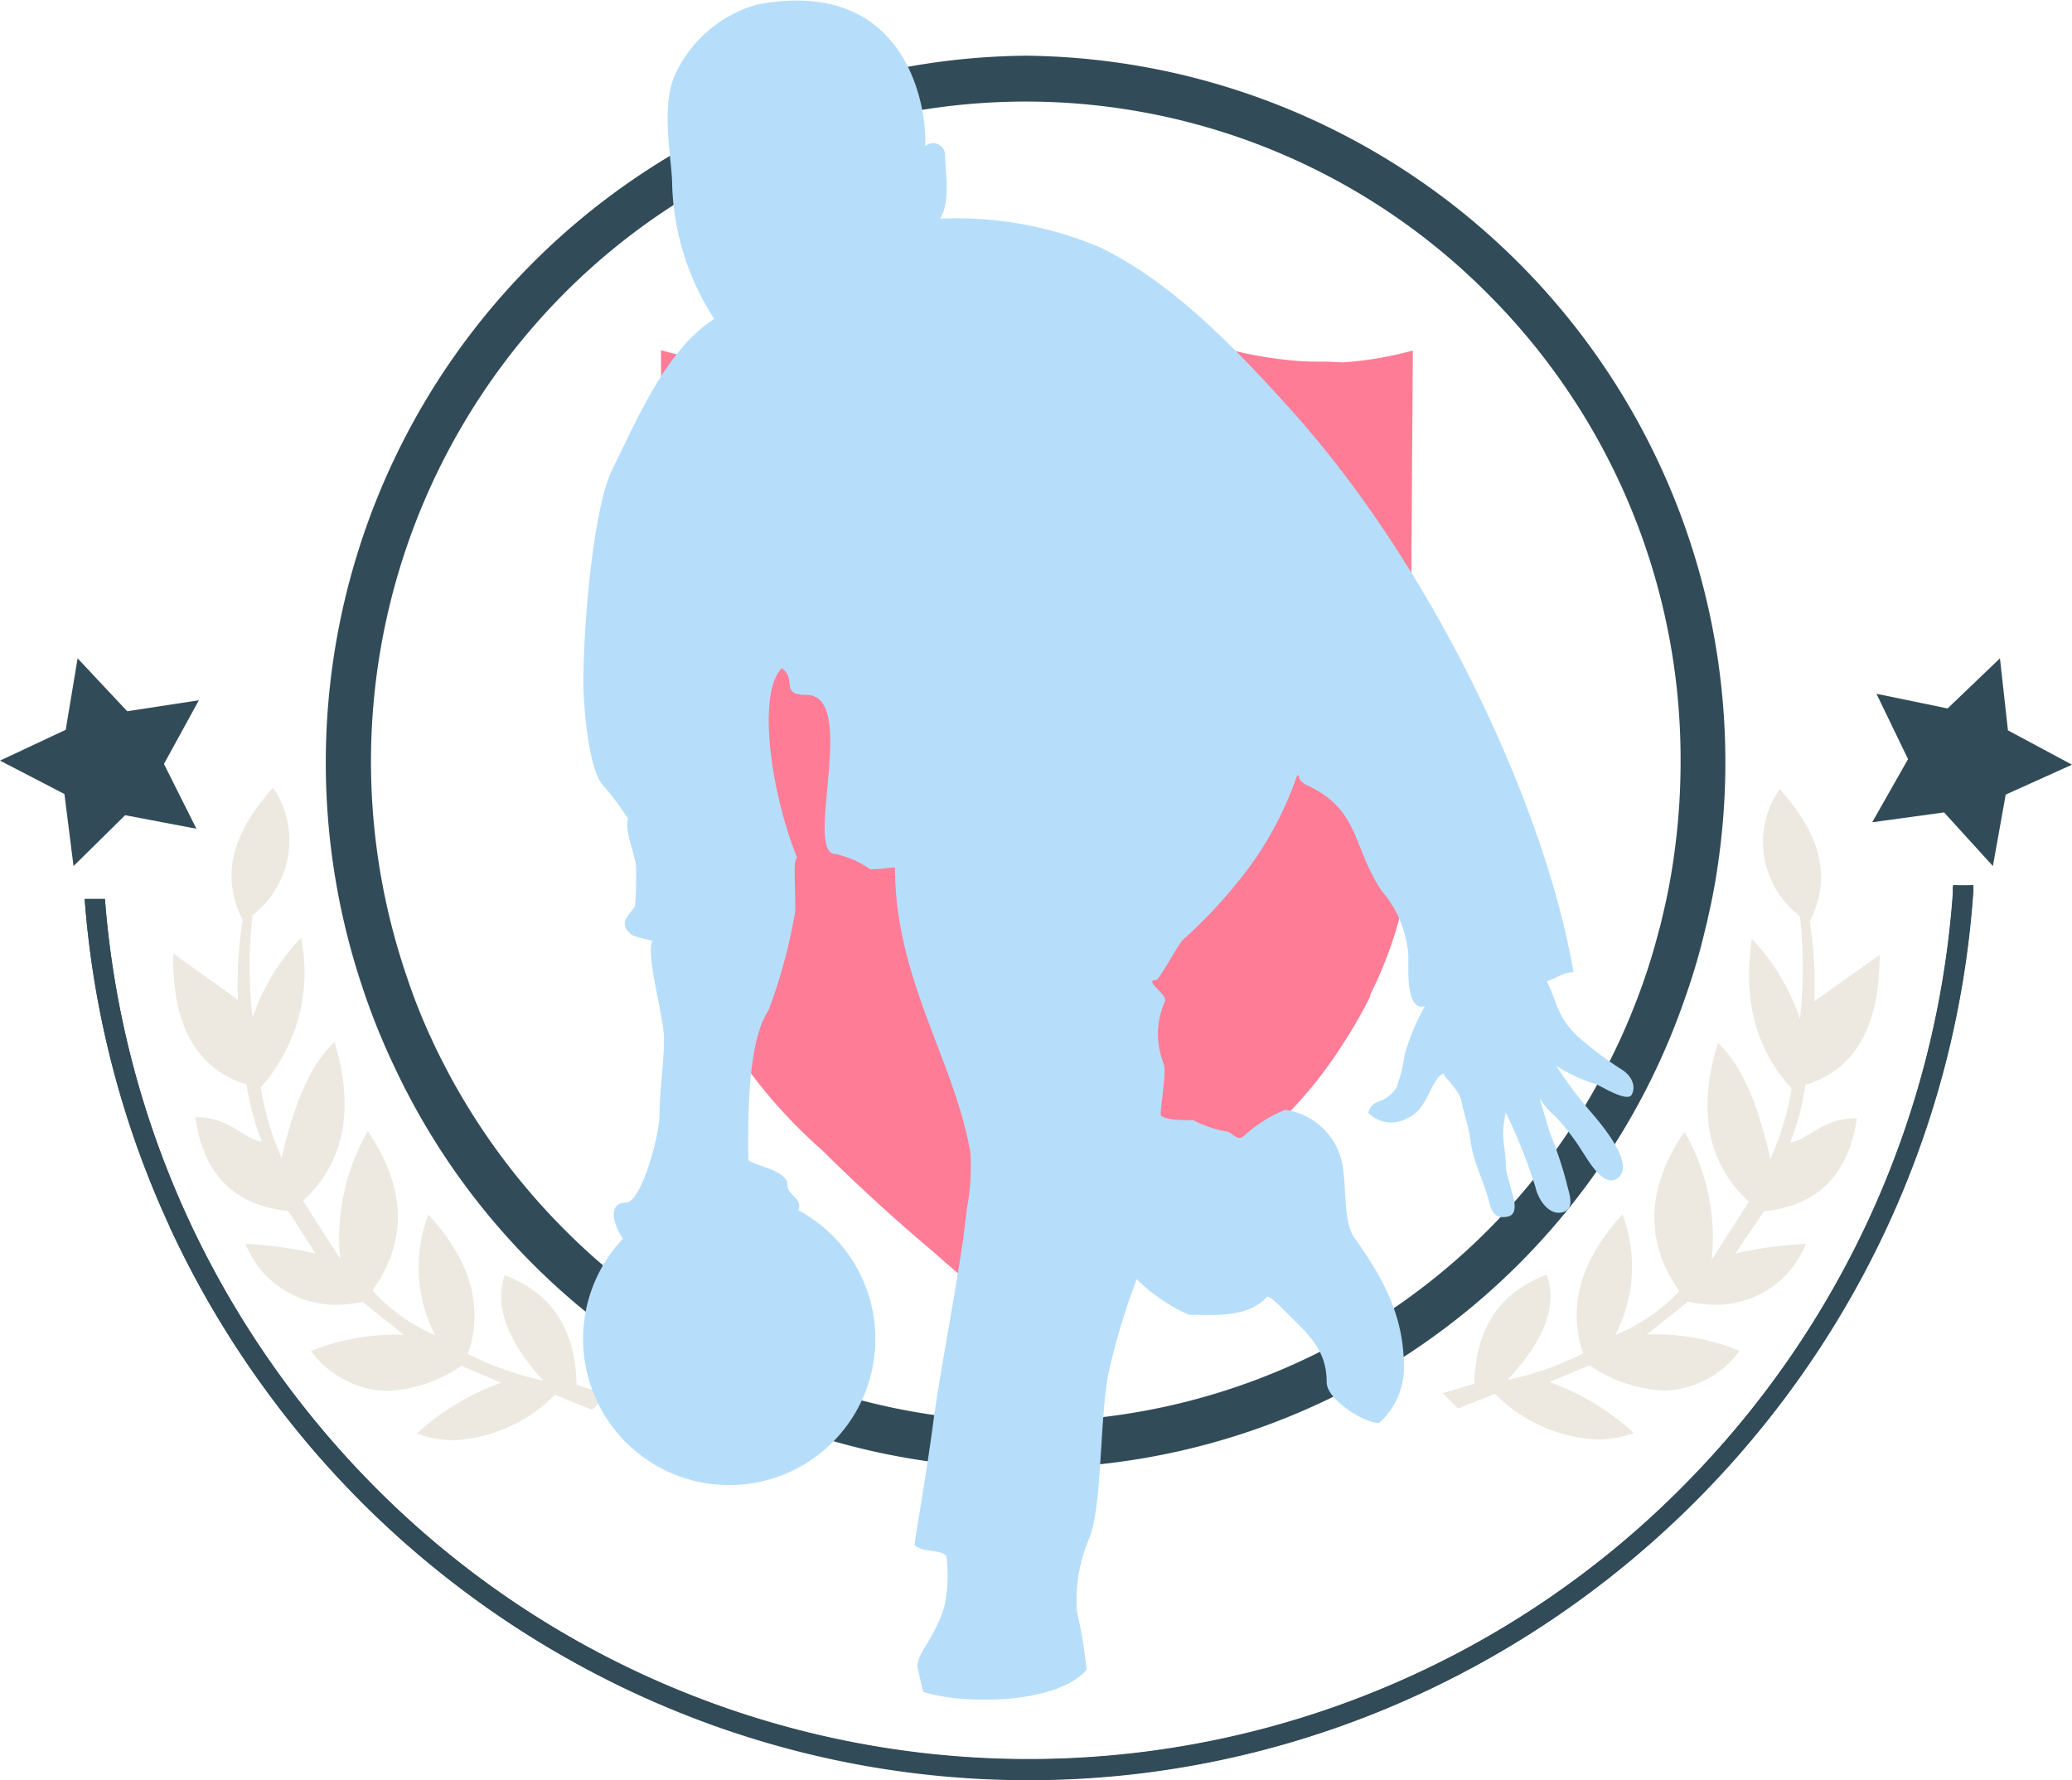 <svg xmlns="http://www.w3.org/2000/svg" viewBox="0 0 111.59 95.89"><defs><style>.cls-1{fill:#ff7c96;}.cls-2{fill:#ede9e0;}.cls-3{fill:#324b58;}.cls-4{fill:#b6defa;fill-rule:evenodd;}</style></defs><g id="Calque_2" data-name="Calque 2"><g id="_bowling" data-name="
bowling"><path class="cls-1" d="M71.45,19.48h0c-.64,0-1.32,0-2-.08a20.72,20.72,0,0,1-6.2-1.59s-.47-.21-1.17-.47A14.81,14.81,0,0,0,56.44,16h-.51s0,0-.06,0h-.53a15.74,15.74,0,0,0-6,1.5l-.17.06a22.47,22.47,0,0,1-6.83,1.85c-.7.05-1.37.08-2,.08h0a15.51,15.51,0,0,1-4.74-.63l.07,21.59a.41.41,0,0,1,0,.19l0,0a45.29,45.29,0,0,0,.21,6.52c.05.15.09.36.15.64A23.71,23.71,0,0,0,37.59,53l0,.1.46.92a27.47,27.47,0,0,0,6.12,7.84l.11.1c1.89,1.87,3.89,3.71,6,5.48a57.75,57.75,0,0,0,5.5,4.36h.11l.66-.49.17-.13A39.83,39.83,0,0,0,60,68.64a105.56,105.56,0,0,0,8.85-8.14l0,0a23.5,23.5,0,0,0,3.51-4.32l0,0a25.18,25.18,0,0,0,1.44-2.52.16.16,0,0,1,0-.09,22,22,0,0,0,2-6.06.19.19,0,0,1,0-.1c.05-.33.08-.65.11-1s0-.66,0-.73v0l.18-26.8a19,19,0,0,1-3.79.64Z"/><path class="cls-2" d="M97.23,58.44c2.72-.84,4-3.19,4-7l-3.52,2.49a22.74,22.74,0,0,0-.24-4.3c1.16-2.3.67-4.57-1.62-7.13a5,5,0,0,0,1.09,6.85,25.13,25.13,0,0,1,0,5.53,11.7,11.7,0,0,0-2.59-4.31q-.74,4.95,2.14,8.06a14.85,14.85,0,0,1-1.15,3.8q-1-4.59-2.82-6.25-1.68,5.46,1.67,8.55l-2,3.12a11.51,11.51,0,0,0-1.47-6.89q-3.1,4.55-.28,8.59A9.73,9.73,0,0,1,87,71.9a8,8,0,0,0,.38-6.49Q84,69.09,85.26,72.9a16.62,16.62,0,0,1-4.07,1.43q3-3.21,2.11-5.67-3.8,1.41-3.9,5.88l-1.7.5.82.83,2-.79A8.3,8.3,0,0,0,86,77.54a6,6,0,0,0,2-.35,13.68,13.68,0,0,0-4.54-2.75l2.15-.9a7.68,7.68,0,0,0,4,1.36,5.22,5.22,0,0,0,4.08-2.14,12.15,12.15,0,0,0-5-.88l2.21-1.76a8,8,0,0,0,1.49.16A5.21,5.21,0,0,0,97.26,67a21.2,21.2,0,0,0-3.8.52L95,65.24c2.9-.28,4.58-2,5-5h-.13c-1.7,0-2.61,1.23-3.46,1.3A13.47,13.47,0,0,0,97.23,58.44Z"/><path class="cls-2" d="M31.05,74.59q-.07-4.47-3.87-5.9c-.56,1.64.13,3.54,2.08,5.68a17.21,17.21,0,0,1-4.06-1.44q1.29-3.81-2.13-7.5a8,8,0,0,0,.36,6.49,9.78,9.78,0,0,1-3.37-2.41q2.85-4-.25-8.59a11.55,11.55,0,0,0-1.49,6.88l-2-3.12q3.34-3.09,1.7-8.55-1.82,1.65-2.85,6.24a15.12,15.12,0,0,1-1.13-3.8,9.28,9.28,0,0,0,2.17-8.06,11.78,11.78,0,0,0-2.61,4.3,25,25,0,0,1,0-5.52,5.06,5.06,0,0,0,1.11-6.86c-2.3,2.56-2.8,4.82-1.64,7.13a22,22,0,0,0-.26,4.29L9.33,51.36c-.07,3.85,1.24,6.21,3.95,7.06a14,14,0,0,0,.82,3.07c-.85-.07-1.75-1.31-3.46-1.31h-.12q.64,4.6,5,5.05L17,67.52A21.52,21.52,0,0,0,13.22,67a5.22,5.22,0,0,0,4.86,3.28,7.62,7.62,0,0,0,1.46-.15l2.21,1.77a12.21,12.21,0,0,0-5,.87,5.25,5.25,0,0,0,4.1,2.15,7.65,7.65,0,0,0,4-1.35l2.14.91a13.49,13.49,0,0,0-4.55,2.74,6.15,6.15,0,0,0,2,.36,8.29,8.29,0,0,0,5.45-2.45l2,.81.81-.83Z"/><polygon class="cls-3" points="107.71 35.46 108.14 39.34 111.59 41.19 108.02 42.8 107.33 46.65 104.7 43.76 100.83 44.29 102.76 40.89 101.06 37.37 104.89 38.16 107.71 35.46"/><polygon class="cls-3" points="4.18 35.46 6.85 38.31 10.71 37.72 8.83 41.15 10.58 44.64 6.74 43.91 3.96 46.65 3.47 42.77 0 40.97 3.54 39.31 4.18 35.46"/><path class="cls-3" d="M105.19,47.67c0,.13,0,.25,0,.38h0A50.44,50.44,0,0,1,90.7,80a49.63,49.63,0,0,1-70.61,0A50.41,50.41,0,0,1,5.65,48.42H4.56c2,26.66,24.29,47.47,50.83,47.47s49-21,50.87-47.84v0c0-.13,0-.24,0-.35Z"/><path class="cls-3" d="M55.25,3a38.08,38.08,0,0,0-35.79,50,36.67,36.67,0,0,0,1.78,4.46A37.55,37.55,0,0,0,90.77,53.7,34.29,34.29,0,0,0,91.85,50c.06-.22.11-.43.15-.65h0c.21-.89.38-1.8.51-2.71A38.06,38.06,0,0,0,55.25,3ZM89.51,49.46c-.05.22-.1.45-.17.67a33.49,33.49,0,0,1-1.08,3.44c-.06.15-.11.3-.17.44a33.44,33.44,0,0,1-2,4.28A35.1,35.1,0,0,1,30.3,66.13a35.83,35.83,0,0,1-5.44-7.07c-.33-.56-.64-1.12-.93-1.69a33.6,33.6,0,0,1-1.66-3.73c-.12-.33-.24-.66-.35-1A35.76,35.76,0,0,1,30.3,15.89a35.07,35.07,0,0,1,49.89,0A35.42,35.42,0,0,1,90.51,41a35.9,35.9,0,0,1-.31,4.76A32.85,32.85,0,0,1,89.51,49.46Z"/><path class="cls-3" d="M5.65,48.42H4.56A51.3,51.3,0,0,0,9.17,66.11L10.3,66A50.33,50.33,0,0,1,5.65,48.42Z"/><path class="cls-3" d="M106.28,47.67c0,.11,0,.22,0,.35v0c-1.87,26.84-24.2,47.84-50.87,47.84A50.93,50.93,0,0,1,14,74.44a51.46,51.46,0,0,1-4.85-8.33L10.3,66a51,51,0,0,0,9.79,14A49.58,49.58,0,0,0,90.7,80a50.44,50.44,0,0,0,14.47-31.89h0c0-.13,0-.25,0-.38Z"/><path class="cls-4" d="M43,65.19c.24-.68-.59-.77-.59-1.37,0-.85-2.11-1.08-2.11-1.38,0-1.69-.12-6.21,1.08-8a28.26,28.26,0,0,0,1.45-5.37c0-1.84-.12-2.69.1-2.87-1.39-3.41-2.19-8.85-.82-10.21.83.62-.13,1.44,1.32,1.44,2.84,0-.18,8.57,1.57,8.57a5.28,5.28,0,0,1,1.87.82c.61,0,1.13-.1,1.33-.1,0,6,3.18,10.36,4.06,15.34a12.31,12.31,0,0,1-.2,3.12c-.28,2.92-1.39,8.33-1.81,11.52-.36,2.7-.89,5.7-1,6.51.44.45,1.36.21,1.72.6a8.31,8.31,0,0,1-.11,2.72c-.53,1.74-1.43,2.47-1.45,3.19,0,.11.28,1.32.31,1.41,2.25.72,7.22.65,8.8-1.19A25.15,25.15,0,0,0,58,86.81a8.46,8.46,0,0,1,.6-3.8c.78-1.69.59-6.28,1.09-9a37.21,37.21,0,0,1,1.53-5.11,9.38,9.38,0,0,0,2.81,1.92c1.39,0,3.07.18,4.16-.91.06-.06.06-.24.84.54,1.33,1.33,2.42,2.16,2.42,4,0,1,2.17,2.26,2.83,2.19a4,4,0,0,0,1.33-3c0-2.81-1.15-4.84-2.69-7-.54-.78-.44-2.75-.57-3.53a3.66,3.66,0,0,0-3.13-3.33A7.28,7.28,0,0,0,67,61.18c-.36.36-.66-.24-1-.24a6.24,6.24,0,0,1-1.75-.61c-.08,0-1.42.06-1.72-.24-.12,0,.31-2.22.15-2.77a4.3,4.3,0,0,1,.06-3.38c.18-.36-1.2-1.15-.48-1.15.18,0,1.15-1.87,1.45-2.17a26.81,26.81,0,0,0,3.49-3.8,18.54,18.54,0,0,0,2.66-5.06c.19,0-.06.24.54.54,2.84,1.33,2.41,3.26,4,5.67a6,6,0,0,1,1.45,3.5c0,.78-.14,3,.89,2.73a11.67,11.67,0,0,0-1.1,2.65,7.9,7.9,0,0,1-.44,1.75c-.7,1-1.26.48-1.51,1.34a1.73,1.73,0,0,0,2.14.27c1.09-.47,1.23-2.11,1.9-2.38.19.36.91.92,1,1.58.09.48.36,1.21.47,2.05.13,1.08.76,2.31,1,3.28.17.78.54.89,1,.79.7-.13.2-1.34.2-1.4s-.3-1.08-.3-1.2c0-1.34-.33-1.55,0-3a29.62,29.62,0,0,1,1.59,4c.14.66.71,1.55,1.45,1.37s.34-1.07.24-1.55a20.85,20.85,0,0,0-.9-2.7s-.47-1.6-.57-1.9a4.36,4.36,0,0,0,.87,1,11.92,11.92,0,0,1,1.39,1.8c.36.53,1.22,2.14,2,1.47s-.55-2.43-1.43-3.45a22.9,22.9,0,0,1-1.93-2.56,9,9,0,0,0,2.17,1c.18.05,1.66,1,1.9.55s0-1-.51-1.33a19.31,19.31,0,0,1-2.47-1.87c-1.06-1.06-1-1.69-1.59-2.9.82-.31.89-.49,1.43-.49C83.31,43.86,77.46,30.86,69.46,22c-3.22-3.58-6.45-6.83-10.18-8.66a19.76,19.76,0,0,0-8.66-1.56c.6-.9.28-2.61.28-3.36a.65.65,0,0,0-1.07-.55c.1-2.45-1.21-9.13-9.07-7.62a6.92,6.92,0,0,0-4.27,3.5c-1,1.76-.29,4.81-.29,6.21a14,14,0,0,0,2.27,7.22c-2.62,1.64-4.24,5.6-5.54,8.2-1,2.17-1.51,8.33-1.51,11.34,0,1.45.3,4.84,1.09,5.62a13.81,13.81,0,0,1,1.32,1.77c-.24.57.43,2,.43,2.68s0,1.33-.06,2c0,.12-.55.61-.55.91s.12.42.3.6,1.12.33,1.18.39c-.36.73.63,4.13.63,5.22,0,1.33-.24,2.89-.24,4.1s-1,4.77-1.81,4.77c-1,0-.69,1.18-.16,1.94A7.87,7.87,0,1,0,43,65.19Z"/></g></g></svg>